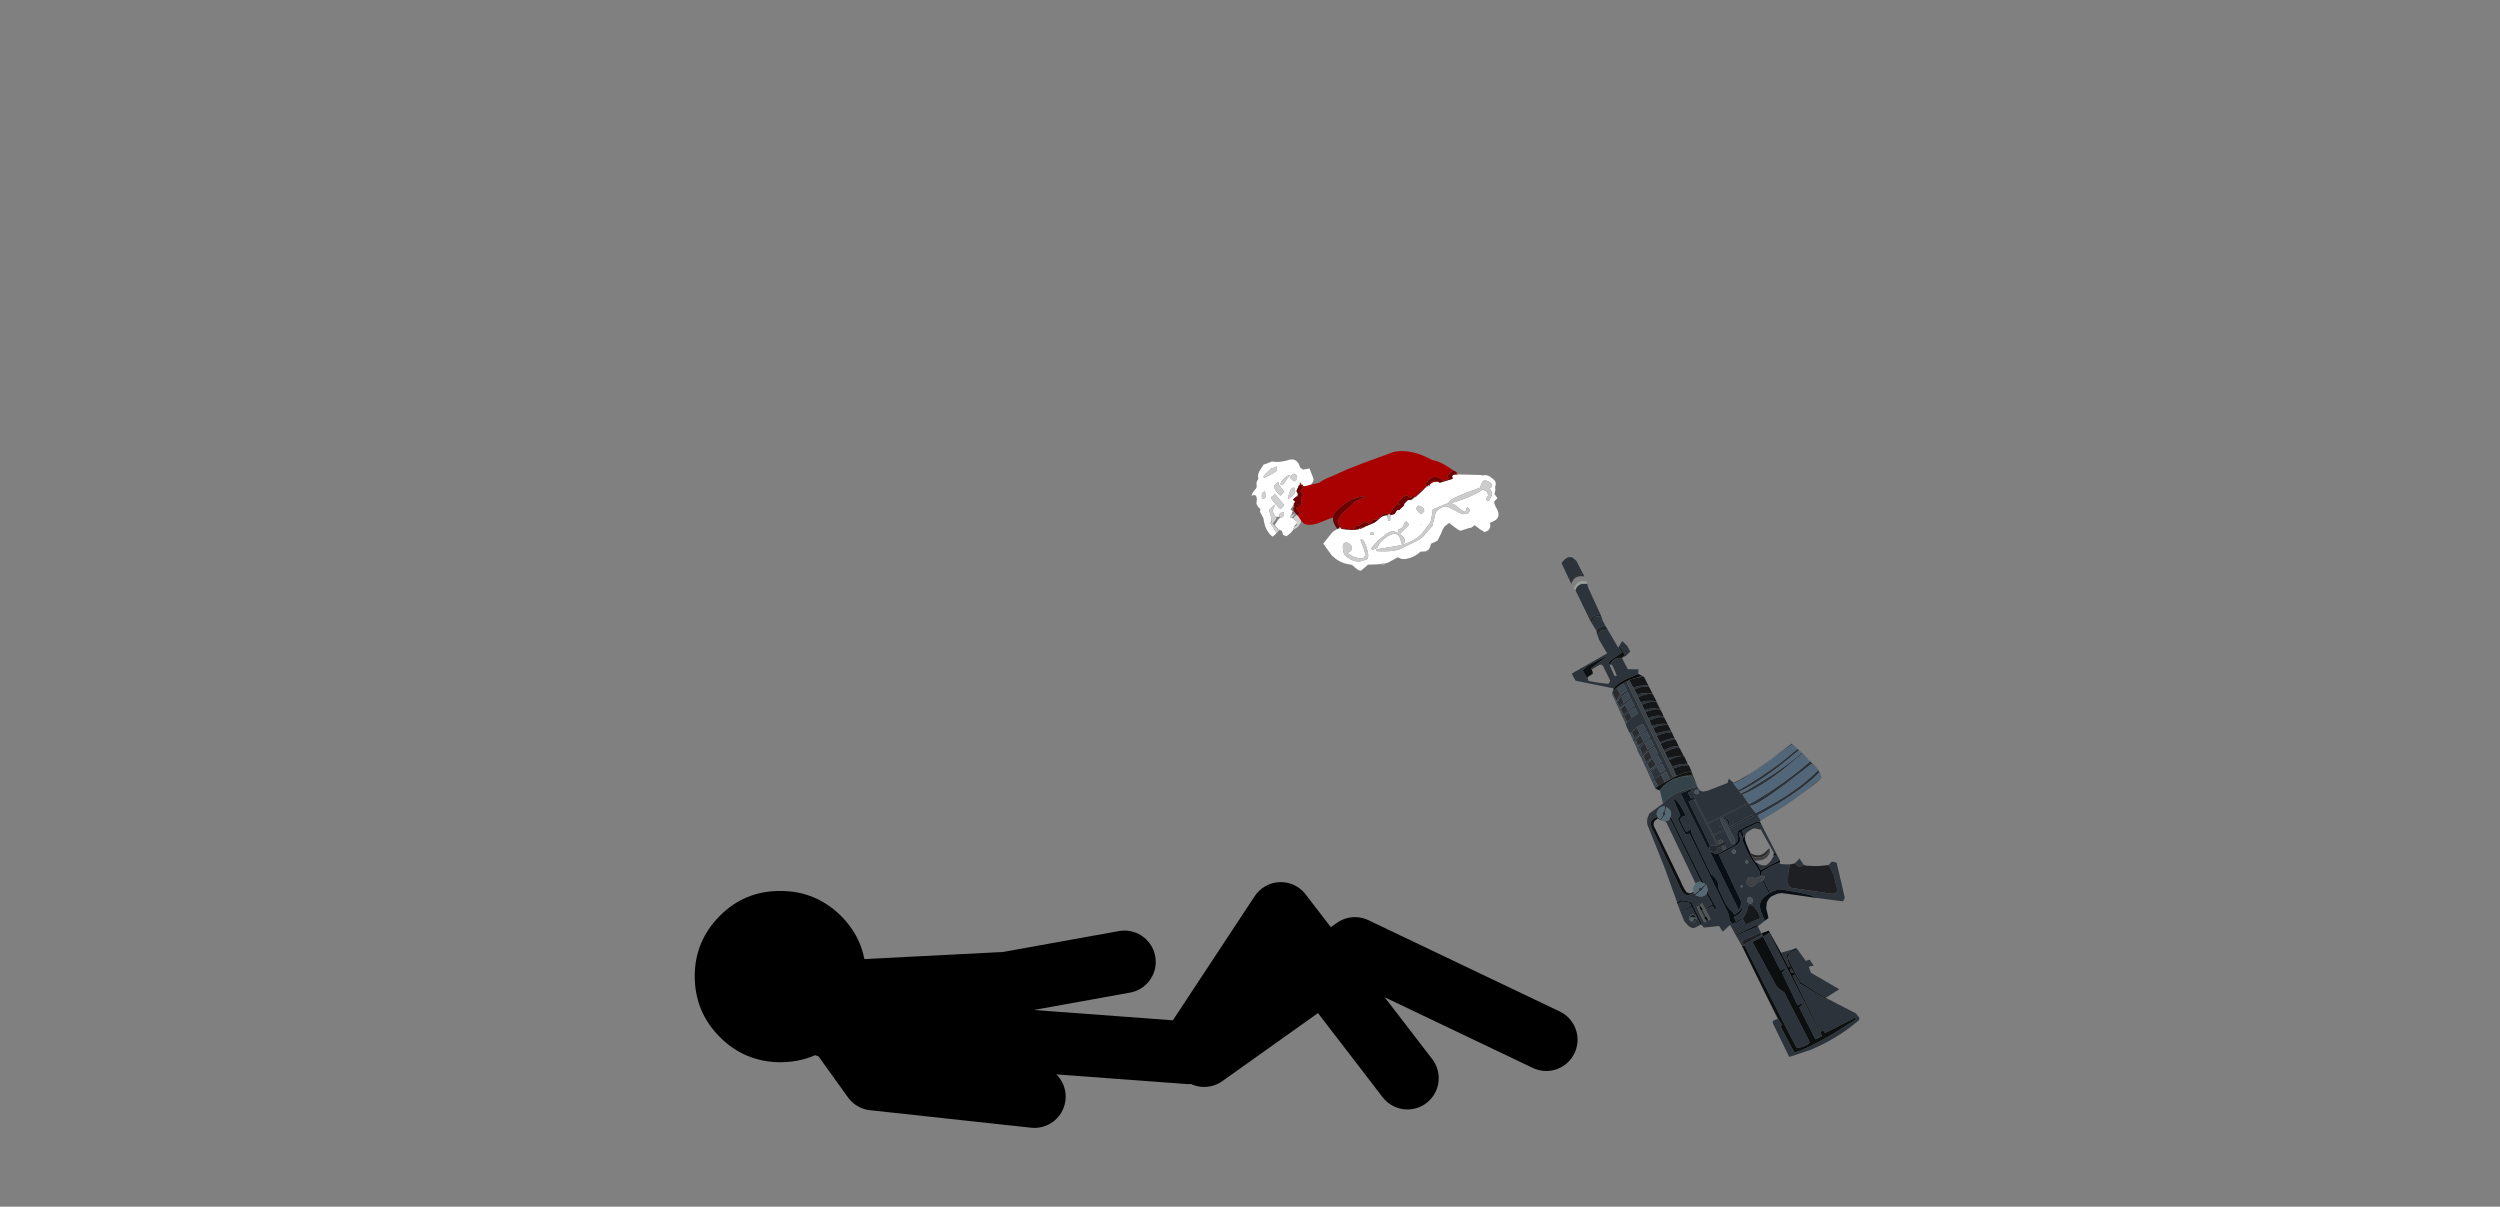 <?xml version="1.0" encoding="UTF-8" standalone="no"?>
<svg xmlns:xlink="http://www.w3.org/1999/xlink" height="192.95px" width="399.75px" xmlns="http://www.w3.org/2000/svg">
  <rect width="100%" height="100%" fill="#808080" stroke="none"/>
  <g transform="matrix(1.0, 0.0, 0.0, 1.0, 237.7, 96.3)">
    <use height="27.15" transform="matrix(1.0, 0.0, 0.0, 1.0, -50.15, 50.35)" width="64.7" xlink:href="#shape0"/>
    <use height="36.35" transform="matrix(1.0, 0.0, 0.0, 1.0, -110.6, 44.75)" width="102.95" xlink:href="#shape1"/>
    <use height="27.55" transform="matrix(0.975, -0.207, 0.207, 0.975, -129.171, 49.252)" width="27.5" xlink:href="#sprite0"/>
    <use height="14.85" transform="matrix(1.0, 0.0, 0.0, 1.0, -110.1, 52.5)" width="57.2" xlink:href="#shape3"/>
    <use height="33.05" transform="matrix(0.427, 0.828, 0.81, -0.418, 4.0, -2.55)" width="94.35" xlink:href="#sprite1"/>
    <use height="20.6" transform="matrix(1.0, 0.0, 0.0, 1.0, -108.65, 63.45)" width="41.35" xlink:href="#shape5"/>
    <use height="119.0" transform="matrix(1.0, 0.0, 0.0, 1.0, -108.45, -39.5)" width="112.0" xlink:href="#sprite2"/>
  </g>
  <defs>
    <g id="shape0" transform="matrix(1.0, 0.0, 0.0, 1.0, 50.15, -50.35)">
      <path d="M-45.15 72.5 L-21.05 55.35 9.55 69.95" fill="none" stroke="#000000" stroke-linecap="round" stroke-linejoin="round" stroke-width="10.0"/>
    </g>
    <g id="shape1" transform="matrix(1.0, 0.0, 0.0, 1.0, 110.6, -44.75)">
      <path d="M-12.65 76.1 L-32.9 49.75 -47.6 72.05 -105.6 67.75" fill="none" stroke="#000000" stroke-linecap="round" stroke-linejoin="round" stroke-width="10.0"/>
    </g>
    <g id="sprite0" transform="matrix(1.0, 0.0, 0.0, 1.0, -2.8, -6.75)">
      <use height="27.55" transform="matrix(1.0, 0.0, 0.0, 1.0, 2.8, 6.75)" width="27.5" xlink:href="#shape2"/>
    </g>
    <g id="shape2" transform="matrix(1.0, 0.0, 0.0, 1.0, -2.8, -6.75)">
      <path d="M28.05 13.0 Q31.15 17.75 30.0 23.3 29.2 26.2 27.95 28.35 26.45 30.5 24.1 32.0 19.35 35.15 13.8 34.0 L13.75 34.0 Q8.15 32.8 5.05 28.05 1.95 23.3 3.1 17.7 4.25 12.15 9.05 9.0 13.8 5.9 19.35 7.1 24.9 8.25 28.05 13.0" fill="#000000" fill-rule="evenodd" stroke="none"/>
    </g>
    <g id="shape3" transform="matrix(1.0, 0.0, 0.0, 1.0, 110.1, -52.5)">
      <path d="M-105.1 62.35 L-76.75 60.9 -57.9 57.5" fill="none" stroke="#000000" stroke-linecap="round" stroke-linejoin="round" stroke-width="10.0"/>
    </g>
    <g id="sprite1" transform="matrix(1.0, 0.0, 0.0, 1.0, 0.0, 0.0)">
      <use height="33.05" transform="matrix(1.0, 0.0, 0.0, 1.0, 0.0, 0.0)" width="94.35" xlink:href="#shape4"/>
    </g>
    <g id="shape4" transform="matrix(1.0, 0.0, 0.0, 1.0, 0.0, 0.0)">
      <path d="M65.5 1.45 L65.3 1.05 65.3 1.6 65.05 1.75 65.2 2.0 Q65.65 1.8 65.5 1.45 M65.0 2.2 L64.9 2.2 64.4 2.0 64.2 1.55 64.4 1.1 64.9 0.9 65.4 1.1 65.65 1.55 65.4 2.0 65.05 2.2 64.85 1.75 64.65 1.6 64.6 1.4 64.6 1.05 Q64.1 1.65 64.5 2.0 L65.0 2.2" fill="#545c5f" fill-rule="evenodd" stroke="none"/>
      <path d="M65.5 1.45 Q65.65 1.8 65.2 2.0 L65.05 1.75 65.3 1.6 65.3 1.05 65.5 1.45 M65.0 2.2 L64.5 2.0 Q64.1 1.65 64.6 1.05 L64.6 1.4 64.65 1.6 64.85 1.75 65.05 2.2 65.0 2.2" fill="#111d1e" fill-rule="evenodd" stroke="none"/>
      <path d="M66.5 2.35 L66.4 2.25 63.1 2.3 63.05 0.45 62.9 0.5 62.9 2.3 62.3 2.3 61.5 1.2 61.5 0.4 61.4 0.35 61.75 0.3 63.0 0.15 64.7 0.0 65.8 0.3 Q66.5 0.7 66.5 1.15 L66.5 2.35 M61.2 0.4 L61.2 1.15 61.7 1.95 62.35 2.65 64.4 2.6 66.25 2.55 66.65 2.45 66.6 2.4 67.2 2.55 68.15 5.05 69.3 5.15 68.85 6.85 70.8 6.9 72.9 7.0 73.2 7.45 Q92.7 7.25 92.9 7.35 L93.15 8.35 93.2 9.4 93.05 9.75 92.85 9.85 83.4 9.85 Q82.1 9.15 81.7 9.15 L73.2 8.95 73.2 11.05 79.75 11.05 79.85 12.25 80.2 11.1 86.35 10.9 86.45 11.5 86.6 12.1 86.9 11.0 93.0 10.95 93.05 12.25 92.3 12.3 92.2 12.85 92.8 12.95 92.85 18.9 93.15 18.9 93.55 14.3 Q93.85 9.2 93.4 6.65 L92.95 6.6 88.05 6.55 88.25 6.7 88.15 6.9 87.5 6.85 87.1 6.8 83.0 6.8 86.95 6.7 86.85 6.15 Q86.8 5.6 87.25 5.6 L93.65 5.45 94.25 9.45 Q94.6 14.35 93.65 18.7 L93.55 19.15 Q93.4 19.6 92.95 19.5 L92.25 19.35 87.5 15.9 87.25 18.7 82.5 15.6 81.4 15.75 81.65 16.6 80.4 16.45 80.3 15.75 77.65 15.35 77.8 15.3 77.8 15.05 77.8 14.2 Q78.0 13.3 78.6 13.2 L81.15 13.15 83.05 13.2 85.35 14.55 87.5 15.9 87.7 15.85 85.55 14.45 83.3 13.05 81.65 12.95 81.6 12.95 81.5 12.5 92.3 12.3 92.45 12.2 73.15 12.3 73.2 11.15 72.6 11.05 71.25 11.05 70.95 12.6 69.4 12.7 Q67.75 12.95 67.45 13.95 67.05 15.1 67.1 16.1 67.1 17.05 67.55 17.8 L69.3 20.15 70.8 21.95 71.5 22.45 74.15 26.35 73.75 26.9 70.9 27.65 67.75 28.45 67.3 28.0 67.2 27.6 67.35 27.4 67.45 26.95 67.55 27.1 68.55 27.05 69.55 27.0 70.3 26.8 71.75 26.45 Q72.35 26.25 72.3 25.7 L72.1 25.2 68.15 19.55 Q67.95 19.25 67.55 19.2 L67.15 19.15 65.55 20.05 64.9 20.55 64.35 21.1 64.0 20.4 63.45 19.5 63.2 19.65 63.1 17.9 63.2 16.05 63.7 15.7 63.7 15.45 63.05 15.75 61.85 15.65 60.75 15.5 58.9 15.45 57.35 15.55 Q56.65 15.65 56.6 15.9 L56.15 15.8 55.55 15.85 55.45 15.7 55.7 15.55 56.25 15.4 Q56.6 15.45 56.85 15.1 57.2 14.7 57.2 13.95 L57.25 11.9 57.25 10.75 66.15 10.45 66.75 10.05 67.3 9.4 56.05 9.6 56.3 9.8 56.5 10.1 55.8 9.55 55.2 10.1 55.6 9.55 44.9 9.7 45.05 11.55 45.35 11.6 45.4 10.9 46.5 10.9 46.55 11.5 46.85 11.5 51.55 11.5 51.6 18.8 51.8 18.9 51.7 11.5 53.75 11.45 53.85 13.65 52.15 13.75 52.25 13.45 Q52.4 13.15 52.65 13.15 52.9 13.1 53.15 13.35 L53.4 13.6 52.9 13.0 52.6 12.95 52.05 13.4 51.95 13.75 Q51.75 14.05 51.9 14.25 L52.05 14.35 52.1 14.65 52.6 15.05 Q53.0 15.1 53.4 14.75 L53.7 14.4 56.2 14.45 Q56.55 14.45 56.75 14.05 56.9 13.7 56.45 13.6 L54.05 13.65 53.9 11.45 55.55 11.45 55.6 11.25 53.85 11.25 53.75 11.1 53.75 11.25 51.6 11.3 51.55 11.15 51.55 11.3 46.85 11.3 46.75 10.3 55.2 10.1 55.65 11.1 55.7 11.7 55.35 11.6 55.2 11.65 Q55.05 11.7 55.05 11.85 L55.1 12.25 55.3 12.45 55.7 12.45 55.7 12.95 Q55.7 13.25 55.8 13.1 L55.9 13.05 56.0 13.05 56.25 12.5 56.15 11.2 56.55 10.55 56.55 10.2 56.5 10.1 56.8 10.15 57.05 10.7 56.95 14.1 56.65 14.7 Q56.35 15.1 56.0 15.1 55.65 15.15 55.35 15.4 55.1 15.65 55.1 16.05 L55.1 17.85 55.2 19.35 55.5 19.8 55.35 19.8 55.35 20.05 54.3 19.95 54.3 21.25 54.1 24.5 Q53.7 29.75 52.65 32.95 L53.55 33.0 51.95 33.05 51.85 33.0 52.2 32.95 Q53.4 29.05 53.7 24.05 L53.8 21.0 53.8 19.85 52.25 19.55 Q52.75 20.5 51.75 26.65 L50.7 32.55 51.7 33.0 49.8 32.35 50.2 32.45 Q51.25 28.1 51.7 23.35 L51.9 20.55 51.9 19.5 49.95 19.25 Q50.25 22.5 49.35 27.55 L48.4 31.9 46.05 31.05 46.85 26.3 Q47.6 21.1 47.45 18.8 L46.45 18.4 47.0 17.85 46.6 14.1 46.4 13.4 Q46.05 12.75 45.2 12.85 L43.55 13.05 42.95 13.1 43.05 12.8 Q42.7 12.55 42.45 11.35 L42.3 10.8 42.35 10.9 43.05 12.8 45.2 12.85 Q44.3 9.8 44.6 7.7 L44.9 6.5 45.05 6.15 45.5 3.2 46.05 2.55 Q46.85 1.9 47.7 1.95 L55.25 1.2 61.2 0.4 M65.05 2.2 L65.4 2.0 65.65 1.55 65.4 1.1 64.9 0.9 64.4 1.1 64.2 1.55 64.4 2.0 64.9 2.2 65.0 2.2 65.05 2.2 M77.55 14.9 L77.1 12.55 79.95 12.55 79.95 12.9 79.9 12.9 79.0 12.95 77.9 13.25 77.65 14.3 77.55 14.9 M68.95 13.95 L68.85 14.0 68.35 14.35 68.95 13.95 M65.5 23.15 L65.4 23.15 64.6 23.05 64.15 23.0 64.35 22.55 64.55 21.8 64.55 21.9 Q65.35 22.0 65.5 22.6 L65.5 23.15 M62.9 19.8 L61.95 19.8 61.75 19.75 61.75 19.2 62.25 18.4 Q62.7 17.5 62.5 17.05 62.3 16.55 61.7 16.15 L61.25 15.85 61.35 15.9 61.8 16.05 61.75 16.0 62.9 16.0 62.9 19.8 M61.85 19.8 L55.9 19.8 55.45 19.2 55.4 17.7 Q55.35 16.3 55.45 16.3 L55.85 16.2 56.25 16.15 56.6 15.9 56.5 16.25 56.65 16.2 Q56.15 16.55 56.05 17.0 L55.95 18.05 56.05 18.45 56.6 19.1 56.65 19.3 61.2 19.45 61.5 19.35 61.5 19.75 61.85 19.8 M54.35 29.45 Q53.95 32.15 53.55 33.0 L54.35 29.45 M41.2 13.15 L40.9 13.15 40.5 12.2 Q40.1 11.1 40.2 10.6 L38.9 10.5 38.95 11.6 Q39.1 12.7 39.45 13.15 L39.4 13.15 39.05 12.5 38.5 10.55 37.4 10.55 37.4 11.6 Q37.5 12.75 37.95 13.2 L38.2 13.2 37.65 13.2 Q37.2 12.8 37.05 11.65 L37.0 10.55 36.5 10.55 41.9 10.35 41.9 10.5 40.5 10.55 40.8 12.2 41.2 13.15 M36.3 13.2 L35.7 13.2 36.05 13.2 Q35.8 13.1 35.6 11.85 L35.45 10.6 35.75 10.55 Q35.75 11.75 36.05 12.6 L36.3 13.2 M34.85 13.25 L33.3 13.25 32.9 12.6 Q32.5 11.75 32.35 10.65 L31.85 10.65 32.75 10.65 32.85 10.65 Q32.7 11.3 33.05 12.3 L33.4 13.25 34.6 13.25 Q34.25 12.8 34.05 11.7 L33.8 10.65 32.95 10.65 34.3 10.6 Q34.2 11.15 34.5 12.25 L34.85 13.25 M32.1 13.25 L31.8 13.25 31.35 12.6 Q30.9 11.75 30.85 10.8 L30.85 10.7 29.7 10.75 29.9 11.85 Q30.15 13.05 30.6 13.25 L31.2 13.3 28.9 13.35 28.4 12.45 Q27.85 11.4 27.9 10.8 L26.85 10.8 27.0 11.95 Q27.25 13.15 27.65 13.35 L26.0 13.35 Q25.6 13.1 25.25 11.9 L25.0 10.8 31.3 10.7 31.45 11.85 Q31.65 13.05 32.1 13.25 M25.95 13.35 L24.45 13.4 24.2 13.35 25.95 13.35 M24.15 13.3 L23.75 13.05 23.35 12.7 22.65 13.1 21.8 11.45 19.6 11.45 19.6 12.3 19.3 13.25 18.2 13.25 17.05 12.85 17.75 11.7 14.15 11.5 13.9 10.6 Q13.8 9.85 14.1 9.5 L15.0 9.35 17.75 9.5 18.05 2.4 18.5 2.35 19.45 2.4 23.6 7.7 24.05 7.25 23.9 7.6 23.95 7.4 23.6 7.75 Q23.15 8.45 23.2 10.65 L23.35 12.7 23.95 13.15 23.55 11.0 23.8 12.1 24.15 13.3 M13.65 11.45 L12.35 11.45 11.75 11.55 Q11.0 10.7 11.35 10.1 L11.9 9.7 11.5 9.5 Q10.8 10.0 11.05 10.85 L11.35 11.6 6.1 11.85 5.55 12.0 5.15 11.15 Q4.95 10.2 5.65 9.65 L11.5 9.5 13.45 9.65 13.8 9.55 13.2 9.8 13.2 10.5 Q13.2 11.25 13.45 11.4 L13.65 11.45 M25.95 6.95 L26.15 6.9 25.75 7.4 25.55 7.95 25.5 8.2 25.5 8.25 25.25 9.6 26.4 9.55 26.55 8.35 26.6 8.1 26.6 8.05 26.7 7.7 26.75 7.6 27.05 7.15 Q27.15 7.0 27.35 6.95 27.1 7.05 26.9 8.3 L26.65 9.55 27.9 9.55 Q27.8 9.3 28.15 8.05 L28.45 7.15 28.4 7.15 28.5 6.8 27.35 6.95 26.2 6.9 29.6 6.75 28.85 6.85 28.5 7.8 28.4 8.15 Q28.15 9.0 28.2 9.5 L29.35 9.5 29.5 8.15 29.55 8.15 29.65 7.65 29.7 7.3 29.75 7.15 29.8 7.1 30.0 6.7 30.3 6.7 30.3 6.65 31.55 6.6 31.45 6.65 33.35 6.55 33.0 7.25 Q32.7 8.2 32.75 9.4 L33.95 9.45 34.1 8.05 34.15 7.95 34.2 7.5 34.6 6.5 34.85 6.5 34.5 7.75 Q34.15 9.1 34.25 9.4 L35.45 9.4 35.6 8.15 35.7 7.55 35.9 6.9 35.85 6.9 36.2 6.45 36.35 6.45 36.05 7.4 Q35.75 8.5 35.75 9.35 L37.0 9.35 37.1 8.1 37.15 8.1 37.25 7.45 37.25 7.4 Q37.45 6.45 37.75 6.4 L36.95 6.4 37.95 6.35 37.7 6.85 37.55 7.25 Q37.15 8.3 37.3 9.2 L38.6 9.3 38.75 7.85 Q38.9 6.4 39.1 6.35 L38.15 6.35 39.4 6.3 39.3 6.3 39.05 7.15 Q38.85 8.2 38.9 9.2 L40.1 9.2 40.2 8.15 40.25 7.75 40.2 8.15 38.95 8.15 39.05 7.5 39.15 6.85 40.4 6.8 40.65 6.25 40.9 6.2 40.75 6.8 40.65 7.1 40.4 9.2 41.9 9.15 41.9 9.5 41.9 9.85 23.55 10.25 23.55 10.45 23.6 9.1 23.7 8.45 23.55 9.65 24.95 9.6 Q25.0 8.45 25.45 7.55 L25.95 6.95 M42.75 6.65 L42.85 6.7 Q41.95 8.45 42.3 10.5 L42.2 10.2 Q42.05 8.95 42.4 7.65 L42.75 6.65 M63.7 3.8 L63.4 3.8 63.35 4.25 66.45 4.25 66.45 3.8 66.4 3.5 66.45 3.05 65.05 3.0 63.35 3.15 63.45 3.45 64.75 3.4 65.65 3.4 65.65 3.8 64.4 3.8 64.4 3.45 63.65 3.5 63.7 3.8 M72.2 7.3 L72.4 10.9 72.55 10.8 72.85 11.05 72.9 9.15 72.95 7.25 72.8 7.3 72.7 7.4 72.5 7.35 72.4 7.45 72.2 7.3 M70.8 6.9 L70.95 10.95 71.25 11.05 70.95 7.0 70.8 6.9 M70.0 9.3 L68.95 9.3 68.7 9.65 68.75 9.55 Q69.1 8.7 69.0 7.6 L68.85 8.05 68.9 7.3 68.15 7.1 67.7 7.3 66.85 7.5 63.0 7.6 61.3 7.6 60.4 7.65 51.7 7.85 51.7 7.55 51.5 7.2 50.0 7.15 48.55 7.25 48.35 7.6 48.2 7.9 45.35 8.1 45.35 8.45 45.7 8.5 46.2 8.6 46.75 8.7 47.4 8.7 48.7 8.75 48.55 8.2 48.65 7.8 48.85 7.5 49.95 7.45 51.05 7.45 51.2 7.6 51.25 7.9 51.05 8.6 Q51.15 8.5 51.3 8.45 L51.65 8.2 55.7 8.05 59.6 7.95 Q60.55 8.5 61.6 8.3 L62.45 7.95 65.35 7.85 65.95 7.95 66.45 8.05 67.65 8.4 67.45 9.45 67.05 10.2 Q67.7 10.0 67.9 9.0 L67.95 8.05 68.85 8.05 68.75 9.05 68.65 9.75 68.35 10.2 67.9 10.75 67.4 11.2 Q67.25 11.4 67.4 11.6 L67.8 12.0 68.85 12.2 69.8 12.2 70.05 12.1 70.2 11.95 70.15 11.5 70.2 11.25 70.05 7.15 69.9 6.95 70.0 9.3 M66.25 12.3 L66.65 12.45 67.1 12.3 67.25 11.9 67.1 11.55 66.65 11.4 Q66.45 11.4 66.25 11.55 66.1 11.7 66.1 11.9 L66.25 12.3 M64.6 15.6 L67.0 15.65 67.1 15.45 64.65 15.45 64.6 14.9 64.45 14.4 64.6 14.25 64.75 13.55 Q64.75 13.15 64.3 12.9 L63.8 12.75 Q62.85 13.25 63.15 13.9 L63.65 14.45 63.75 14.4 63.75 14.75 63.85 15.55 64.15 16.15 Q64.25 16.25 64.35 16.05 L64.6 15.6 M80.3 12.9 L80.35 12.55 81.0 12.5 81.15 12.95 80.3 12.9 M31.7 7.05 L31.5 7.55 31.4 8.15 31.35 8.15 31.3 9.4 32.5 9.45 32.55 8.15 32.6 7.8 32.8 6.95 32.95 6.6 31.8 6.65 31.7 7.0 31.7 7.05 M28.3 10.8 L28.45 11.9 Q28.7 13.05 29.0 13.25 L30.4 13.25 29.95 12.65 Q29.5 11.8 29.35 10.8 L28.3 10.8 M19.7 9.15 L19.95 9.35 21.1 9.3 21.95 9.2 21.9 9.0 21.7 8.85 19.85 8.95 19.7 9.1 19.7 9.15 19.45 8.95 Q19.1 9.1 19.0 10.0 L18.95 10.9 18.75 11.9 17.8 11.8 17.75 12.0 19.45 12.15 19.6 11.45 Q19.05 10.55 19.3 9.75 L19.55 9.3 19.7 9.15 M19.2 5.8 L19.0 5.8 18.95 6.35 18.9 7.3 Q18.9 7.65 19.15 7.8 L19.35 7.85 22.1 7.8 22.35 7.55 22.5 7.25 21.55 5.8 20.5 4.4 20.1 4.45 Q19.85 4.55 19.85 4.65 L19.75 5.7 19.35 5.8 19.2 5.8 19.7 5.65 19.85 4.4 19.15 4.35 18.4 4.35 18.1 5.6 18.1 7.5 18.1 9.1 18.25 9.05 18.75 5.8 19.2 5.8 M23.55 10.8 L23.55 10.9 23.55 10.7 23.55 10.8 M25.55 12.0 Q25.85 13.2 26.25 13.35 L27.4 13.35 26.85 12.3 Q26.35 11.2 26.45 10.9 L25.35 10.85 25.55 12.0 M42.0 11.6 L42.1 12.05 42.3 12.9 42.0 11.8 42.0 11.6 M58.85 2.6 L58.8 2.6 58.2 2.65 58.85 2.6 M46.95 4.1 L47.5 4.5 48.05 5.15 59.85 4.8 Q59.7 5.4 59.95 5.75 L47.9 6.0 Q48.2 5.55 47.9 5.05 L47.65 4.65 47.45 4.5 47.1 5.15 46.85 5.75 46.6 5.75 45.85 6.35 46.0 6.45 46.4 6.65 Q47.1 6.85 47.65 6.3 L60.35 6.1 60.7 6.25 60.9 5.4 Q60.75 5.05 60.9 4.85 L61.1 4.8 61.35 3.8 61.05 3.75 61.1 3.75 61.05 2.85 Q60.8 2.0 59.55 2.05 L48.0 2.45 47.2 2.55 Q46.5 2.9 46.6 4.1 L46.95 4.1 M60.9 3.25 L60.5 2.75 60.45 2.7 Q60.85 2.85 60.9 3.25 M62.25 5.65 L62.3 5.5 Q62.5 4.9 62.05 4.3 L61.6 3.8 61.35 4.8 61.35 5.35 61.2 5.4 60.85 6.35 61.5 6.25 62.0 6.0 65.2 6.1 65.2 5.9 65.55 5.65 64.55 5.65 64.6 4.65 64.4 4.6 64.3 5.75 62.25 5.65 M45.8 4.65 Q45.4 5.1 45.45 5.7 L45.6 6.2 46.4 5.65 Q46.3 5.4 46.55 5.25 L46.85 5.15 47.3 4.45 46.75 4.25 Q46.2 4.1 45.8 4.65 M45.65 12.65 L45.95 12.75 46.25 12.65 46.35 12.35 46.25 12.05 45.95 11.9 45.65 12.05 45.55 12.35 45.65 12.65 M47.6 19.05 L47.6 20.6 46.2 31.1 47.3 31.5 48.05 27.9 Q48.8 23.4 48.95 19.05 L47.55 18.7 47.6 19.05 M52.2 14.35 L53.7 14.4 53.5 14.45 Q52.85 14.9 52.45 14.65 L52.25 14.45 52.2 14.35 M54.1 14.5 L53.85 14.5 53.8 19.05 54.1 19.1 54.1 14.5 M49.65 19.1 L49.25 19.05 Q49.4 22.1 48.55 27.15 L47.65 31.55 48.25 31.8 Q49.1 28.35 49.45 23.4 L49.65 20.3 49.65 19.1 M63.7 11.75 L63.75 11.9 63.85 11.95 64.0 11.9 64.05 11.75 64.0 11.6 63.85 11.55 63.75 11.6 63.7 11.75 M56.7 11.75 L56.45 11.8 56.25 11.85 56.35 12.4 56.55 12.4 56.9 12.25 56.9 11.95 56.7 11.75 M57.6 13.35 L57.7 13.6 57.95 13.7 58.25 13.6 58.35 13.35 58.25 13.05 57.95 12.95 Q57.8 12.95 57.7 13.05 L57.6 13.35 M59.1 15.8 L59.35 15.8 59.55 15.75 59.5 15.8 59.1 15.8 M60.35 14.3 L60.25 14.5 60.35 14.7 60.55 14.8 60.75 14.7 60.85 14.5 60.75 14.3 60.55 14.25 60.35 14.3 M61.1 16.05 L61.15 16.15 61.45 17.05 Q61.65 18.45 60.55 19.1 L60.25 19.1 60.5 18.55 60.6 17.5 60.6 17.25 60.6 17.95 60.25 19.1 Q61.6 18.6 61.45 17.15 L61.15 16.2 61.1 16.05 M60.25 19.1 Q61.35 18.2 60.85 16.85 L60.6 16.3 Q61.25 17.3 60.95 18.2 L60.25 19.1 M3.7 12.15 L1.2 12.15 0.4 11.8 Q-0.35 11.1 0.4 9.65 L4.5 9.5 4.25 9.6 4.1 9.75 3.8 10.3 Q3.5 11.2 4.25 12.15 L4.0 12.15 Q3.3 11.45 3.45 10.5 L3.6 9.9 3.7 9.7 3.4 9.65 Q3.0 10.85 3.3 11.6 L3.7 12.15" fill="#2c333a" fill-rule="evenodd" stroke="none"/>
      <path d="M61.4 0.35 L61.5 0.4 61.5 1.2 62.3 2.3 62.9 2.3 62.9 0.5 63.05 0.45 63.1 2.3 66.4 2.25 66.5 2.35 66.6 2.4 66.65 2.45 66.25 2.55 64.4 2.6 62.35 2.65 61.7 1.95 61.2 1.15 61.2 0.4 61.2 0.35 61.4 0.35 M62.25 5.65 L64.3 5.75 64.4 4.6 64.6 4.65 64.55 5.65 65.55 5.65 65.2 5.9 65.2 6.1 62.0 6.0 61.9 6.0 62.25 5.65 M60.35 6.1 L47.65 6.3 47.85 6.0 47.9 6.0 59.95 5.75 60.0 5.75 60.5 6.1 60.35 6.1" fill="#0d1418" fill-rule="evenodd" stroke="none"/>
      <path d="M66.45 3.8 L66.45 4.25 63.35 4.25 63.4 3.8 63.7 3.8 64.4 3.8 65.65 3.8 66.45 3.8 M65.65 3.4 L64.75 3.4 63.45 3.45 63.35 3.15 65.05 3.0 66.45 3.05 66.4 3.5 65.75 3.4 65.65 3.35 65.65 3.4" fill="#505655" fill-rule="evenodd" stroke="none"/>
      <path d="M63.7 3.8 L63.65 3.5 64.4 3.45 64.4 3.8 63.7 3.8 M65.65 3.8 L65.65 3.4 65.65 3.35 65.75 3.4 66.4 3.5 66.45 3.8 65.65 3.8 M58.85 2.6 L58.2 2.65 48.3 2.9 Q47.35 2.8 47.05 3.45 L46.95 3.9 46.95 4.1 46.6 4.1 Q46.5 2.9 47.2 2.55 L48.0 2.45 59.55 2.05 Q60.8 2.0 61.05 2.85 L61.1 3.75 61.05 3.75 60.95 3.8 60.9 3.25 Q60.85 2.85 60.45 2.7 L59.8 2.6 58.85 2.6" fill="#0b0d0e" fill-rule="evenodd" stroke="none"/>
      <path d="M72.9 7.0 L83.0 6.8 87.1 6.8 87.5 6.85 88.15 6.9 88.25 6.7 88.05 6.55 92.95 6.6 93.4 6.65 Q93.85 9.2 93.55 14.3 L93.15 18.9 92.85 18.9 92.8 12.95 92.2 12.85 92.3 12.3 93.05 12.25 93.0 10.95 86.9 11.0 86.6 12.1 86.45 11.5 86.35 10.9 80.2 11.1 79.85 12.25 79.75 11.05 73.2 11.05 73.2 8.95 81.7 9.15 Q82.1 9.15 83.4 9.85 L92.85 9.85 93.05 9.75 93.2 9.4 93.15 8.35 92.9 7.35 Q92.7 7.25 73.2 7.45 L72.9 7.0 M77.65 15.35 L77.55 15.05 77.55 14.9 77.65 14.3 77.9 13.25 79.0 12.95 79.9 12.9 79.95 12.9 80.3 12.9 81.15 12.95 81.6 12.95 81.65 12.95 83.3 13.05 85.55 14.45 87.7 15.85 87.5 15.9 85.35 14.55 83.05 13.2 81.15 13.15 78.6 13.2 Q78.0 13.3 77.8 14.2 L77.8 15.05 77.8 15.3 77.65 15.35" fill="#0c0f10" fill-rule="evenodd" stroke="none"/>
      <path d="M72.2 7.3 L72.4 7.45 72.5 7.35 72.7 7.4 72.8 7.3 72.95 7.25 72.9 9.15 72.85 11.05 72.55 10.8 72.4 10.9 72.2 7.3" fill="#1f2124" fill-rule="evenodd" stroke="none"/>
      <path d="M70.95 12.6 L70.8 13.4 69.2 13.8 69.0 13.9 69.0 13.95 68.95 13.95 68.35 14.35 Q67.9 14.85 67.75 15.55 L67.8 16.7 68.05 17.45 69.8 20.0 69.85 20.05 70.25 20.65 71.6 22.55 71.5 22.45 70.8 21.95 69.3 20.15 67.55 17.8 Q67.1 17.05 67.1 16.1 67.05 15.1 67.45 13.95 67.75 12.95 69.4 12.7 L70.95 12.6 M55.9 19.8 L55.5 19.8 55.2 19.35 55.1 17.85 55.1 16.05 Q55.1 15.65 55.35 15.4 55.65 15.15 56.0 15.1 56.35 15.1 56.65 14.7 L56.95 14.1 57.05 10.7 56.8 10.15 56.5 10.1 56.3 9.8 56.05 9.6 67.3 9.4 66.75 10.05 66.15 10.45 57.25 10.75 57.25 11.9 57.2 13.95 Q57.2 14.7 56.85 15.1 56.6 15.45 56.25 15.4 L55.7 15.55 55.45 15.7 55.55 15.85 56.15 15.8 56.6 15.9 56.25 16.15 55.85 16.2 55.45 16.3 Q55.35 16.3 55.4 17.7 L55.45 19.2 55.9 19.8 M70.8 6.9 L70.95 7.0 71.25 11.05 70.95 10.95 70.8 6.9 M70.0 9.3 L69.9 6.95 70.05 7.15 70.2 11.25 70.15 11.5 70.0 9.3" fill="#090f14" fill-rule="evenodd" stroke="none"/>
      <path d="M77.1 12.55 L72.75 12.4 72.6 11.05 73.2 11.15 73.15 12.3 92.45 12.2 92.3 12.3 81.5 12.5 81.6 12.95 81.15 12.95 81.0 12.5 80.35 12.55 80.3 12.9 79.95 12.9 79.95 12.55 77.1 12.55" fill="#08090a" fill-rule="evenodd" stroke="none"/>
      <path d="M68.65 9.75 L68.75 9.05 68.85 8.05 67.95 8.05 67.9 9.0 Q67.7 10.0 67.05 10.2 L67.45 9.45 67.65 8.4 66.45 8.05 65.95 7.95 65.35 7.85 62.45 7.95 61.6 8.3 Q60.55 8.5 59.6 7.95 L55.7 8.05 51.65 8.2 51.3 8.45 Q51.15 8.5 51.05 8.6 L51.25 7.9 51.2 7.6 51.05 7.45 49.95 7.45 48.85 7.5 48.65 7.8 48.55 8.2 48.7 8.75 47.4 8.7 46.75 8.7 46.2 8.6 45.7 8.5 45.35 8.45 45.35 8.1 48.2 7.9 48.35 7.6 48.55 7.25 50.0 7.15 51.5 7.2 51.7 7.55 51.7 7.85 60.4 7.65 61.3 7.6 63.0 7.6 66.85 7.5 67.7 7.3 68.15 7.1 68.9 7.3 68.85 8.05 69.0 7.6 Q69.1 8.7 68.75 9.55 L68.7 9.65 68.65 9.75" fill="#081014" fill-rule="evenodd" stroke="none"/>
      <path d="M68.7 9.65 L68.95 9.3 70.0 9.3 70.15 11.5 70.2 11.95 70.05 12.1 69.8 12.2 68.85 12.2 67.8 12.0 67.4 11.6 Q67.25 11.4 67.4 11.2 L67.9 10.75 68.35 10.2 68.65 9.75 68.7 9.65" fill="#15191c" fill-rule="evenodd" stroke="none"/>
      <path d="M66.25 12.3 L66.1 11.9 Q66.1 11.7 66.25 11.55 66.45 11.4 66.65 11.4 L67.1 11.55 67.25 11.9 67.1 12.3 66.65 12.45 66.25 12.3 M45.65 12.65 L45.55 12.35 45.65 12.05 45.95 11.9 46.25 12.05 46.35 12.35 46.25 12.65 45.95 12.75 45.65 12.65 M63.7 11.75 L63.75 11.6 63.85 11.55 64.0 11.6 64.05 11.75 64.0 11.9 63.85 11.95 63.75 11.9 63.7 11.75 M57.6 13.35 L57.7 13.05 Q57.8 12.95 57.95 12.95 L58.25 13.05 58.35 13.35 58.25 13.6 57.95 13.7 57.7 13.6 57.6 13.35 M60.35 14.3 L60.55 14.25 60.75 14.3 60.85 14.5 60.75 14.7 60.55 14.8 60.35 14.7 60.25 14.5 60.35 14.3" fill="#4c555c" fill-rule="evenodd" stroke="none"/>
      <path d="M63.2 19.65 L63.2 19.7 62.8 19.85 62.9 19.8 62.9 16.0 61.75 16.0 61.8 16.05 61.35 15.9 61.25 15.85 61.0 15.8 60.15 15.75 59.55 15.75 59.35 15.8 59.1 15.8 57.65 15.9 56.95 16.05 56.65 16.2 56.5 16.25 56.6 15.9 Q56.65 15.65 57.35 15.55 L58.9 15.45 60.75 15.5 61.85 15.65 63.05 15.75 63.7 15.45 63.7 15.7 63.2 16.05 63.1 17.9 63.2 19.65 M61.95 19.8 L62.15 19.8 61.85 19.8 61.5 19.75 61.5 19.35 61.5 19.3 61.6 19.2 61.75 19.2 61.75 19.75 61.95 19.8 M64.65 15.45 L67.1 15.45 67.0 15.65 64.6 15.6 64.65 15.45" fill="#02070c" fill-rule="evenodd" stroke="none"/>
      <path d="M67.45 26.95 L66.8 25.3 66.5 24.7 65.75 23.4 65.5 23.2 65.5 23.15 65.5 22.6 Q65.35 22.0 64.55 21.9 L64.55 21.8 64.45 21.5 64.35 21.1 64.9 20.55 65.55 20.05 67.15 19.15 67.55 19.2 Q67.95 19.25 68.15 19.55 L72.1 25.2 72.3 25.7 Q72.35 26.25 71.75 26.45 L70.3 26.8 69.55 27.0 68.55 27.05 67.55 27.1 67.45 26.95" fill="#1e1f22" fill-rule="evenodd" stroke="none"/>
      <path d="M24.1 7.2 L24.15 7.15 24.2 7.15 25.7 7.15 25.35 7.7 25.1 8.25 23.75 8.2 23.9 7.65 24.1 7.2 M31.4 8.15 L31.7 7.05 31.7 7.0 32.8 6.95 32.6 7.8 32.55 8.15 31.35 8.15 31.4 8.15 M29.8 7.1 L29.75 7.15 29.7 7.3 29.65 7.65 29.55 8.15 29.5 8.15 28.4 8.15 28.75 7.1 29.8 7.1 M28.4 7.15 L28.45 7.15 28.15 8.05 28.1 8.15 27.0 8.15 27.15 7.6 27.3 7.15 28.4 7.15 M27.05 7.15 L26.75 7.6 26.7 7.7 26.6 8.05 26.6 8.1 26.55 8.15 25.5 8.25 25.5 8.2 25.55 7.95 25.75 7.55 26.0 7.1 27.05 7.15 M40.65 7.1 L40.75 6.8 40.75 6.75 42.0 6.75 41.95 7.85 41.95 8.15 40.5 8.15 40.6 7.45 40.65 7.1 M40.2 8.15 L40.25 7.75 40.2 8.15 M38.8 6.9 L38.7 7.55 38.65 8.15 37.35 8.1 37.55 7.45 37.7 6.85 38.8 6.9 M37.1 8.1 L35.9 8.15 36.25 6.9 37.4 6.8 37.25 7.4 37.25 7.45 37.15 8.1 37.1 8.1 M35.85 6.9 L35.9 6.9 35.7 7.55 35.6 8.15 34.4 8.1 34.75 7.0 35.85 6.9 M34.2 7.5 L34.15 7.95 34.1 8.05 34.1 8.1 32.85 8.1 33.15 7.0 34.3 6.9 34.2 7.5" fill="#292b2f" fill-rule="evenodd" stroke="none"/>
      <path d="M24.05 7.25 L24.1 7.2 23.9 7.65 23.75 8.2 25.1 8.25 25.35 7.7 25.7 7.15 24.2 7.15 24.3 7.0 25.8 6.95 25.95 6.9 25.95 6.95 25.45 7.55 Q25.0 8.45 24.95 9.6 L23.55 9.65 23.7 8.45 23.7 8.4 23.9 7.6 24.05 7.25 M26.15 6.9 L26.2 6.9 27.35 6.95 28.5 6.8 28.4 7.15 27.3 7.15 27.15 7.6 27.0 8.15 28.1 8.15 28.15 8.05 Q27.8 9.3 27.9 9.55 L26.65 9.55 26.9 8.3 Q27.1 7.05 27.35 6.95 27.15 7.0 27.05 7.15 L26.0 7.1 25.75 7.55 25.55 7.95 25.75 7.4 26.15 6.9 M29.6 6.75 L30.05 6.7 30.0 6.7 29.8 7.1 28.75 7.1 28.4 8.15 29.5 8.15 29.35 9.5 28.2 9.5 Q28.15 9.0 28.4 8.15 L28.5 7.8 28.85 6.85 29.6 6.75 M33.35 6.55 L34.6 6.5 34.2 7.5 34.3 6.9 33.15 7.0 32.85 8.1 34.1 8.1 34.1 8.05 33.95 9.45 32.75 9.4 Q32.7 8.2 33.0 7.25 L33.35 6.55 M34.85 6.5 L34.85 6.4 36.2 6.4 36.2 6.45 35.85 6.9 34.75 7.0 34.4 8.1 35.6 8.15 35.45 9.4 34.25 9.4 Q34.15 9.1 34.5 7.75 L34.85 6.5 M36.35 6.45 L36.35 6.4 36.95 6.4 37.75 6.4 Q37.45 6.45 37.25 7.4 L37.4 6.8 36.25 6.9 35.9 8.15 37.1 8.1 37.0 9.35 35.75 9.35 Q35.75 8.5 36.05 7.4 L36.35 6.45 M37.95 6.35 L38.15 6.35 39.1 6.35 Q38.9 6.4 38.75 7.85 L38.6 9.3 37.3 9.2 Q37.15 8.3 37.55 7.25 L37.7 6.85 37.95 6.35 M39.4 6.3 L40.65 6.2 40.65 6.25 40.4 6.8 39.15 6.85 39.05 7.5 38.95 8.15 40.2 8.15 40.1 9.2 38.9 9.2 Q38.85 8.2 39.05 7.15 L39.3 6.3 39.4 6.3 M40.9 6.2 L42.15 6.15 42.0 6.75 40.75 6.75 40.75 6.8 40.9 6.2 M31.4 8.15 L31.5 7.55 31.7 7.05 31.4 8.15 M31.7 7.0 L31.8 6.65 32.95 6.6 32.8 6.95 31.7 7.0 M32.6 7.8 L32.55 8.15 32.5 9.45 31.3 9.4 31.35 8.15 32.55 8.15 32.6 7.8 M26.6 8.1 L26.55 8.35 26.4 9.55 25.25 9.6 25.5 8.25 26.55 8.15 26.6 8.1 M41.9 9.15 L40.4 9.2 40.65 7.1 40.6 7.45 40.5 8.15 41.95 8.15 41.9 9.15 M38.8 6.9 L37.7 6.85 37.55 7.45 37.35 8.1 38.65 8.15 38.7 7.55 38.8 6.9" fill="#3b464f" fill-rule="evenodd" stroke="none"/>
      <path d="M42.95 13.1 L42.15 13.2 41.2 13.25 41.2 13.15 40.8 12.2 40.5 10.55 41.9 10.5 42.0 11.6 42.0 11.8 42.3 12.9 42.35 13.05 42.5 13.1 42.7 13.1 43.05 12.8 42.95 13.1 M40.9 13.15 L40.9 13.2 39.5 13.25 39.45 13.15 Q39.1 12.7 38.95 11.6 L38.9 10.5 40.2 10.6 Q40.1 11.1 40.5 12.2 L40.9 13.15 M39.4 13.15 L39.4 13.2 38.2 13.2 37.95 13.2 Q37.5 12.75 37.4 11.6 L37.4 10.55 38.5 10.55 39.05 12.5 39.4 13.15 M37.65 13.2 L36.3 13.25 36.3 13.2 36.05 12.6 Q35.75 11.75 35.75 10.55 L36.0 10.55 36.5 10.55 37.0 10.55 37.05 11.65 Q37.2 12.8 37.65 13.2 M35.7 13.2 L34.85 13.25 34.5 12.25 Q34.2 11.15 34.3 10.6 L35.45 10.6 35.6 11.85 Q35.8 13.1 36.05 13.2 L35.7 13.2 M33.3 13.25 L32.1 13.25 Q31.65 13.05 31.45 11.85 L31.3 10.7 31.85 10.65 32.35 10.65 Q32.5 11.75 32.9 12.6 L33.3 13.25 M31.8 13.25 L31.2 13.3 30.6 13.25 Q30.15 13.05 29.9 11.85 L29.7 10.75 30.85 10.7 30.85 10.8 Q30.9 11.75 31.35 12.6 L31.8 13.25 M28.9 13.35 L28.95 13.35 27.65 13.35 Q27.25 13.15 27.0 11.95 L26.85 10.8 27.9 10.8 Q27.85 11.4 28.4 12.45 L28.9 13.35 M26.0 13.35 L25.95 13.35 24.2 13.35 24.15 13.35 24.15 13.3 23.8 12.1 23.55 11.0 23.55 10.9 23.55 10.8 25.0 10.8 25.25 11.9 Q25.6 13.1 26.0 13.35 M28.3 10.8 L29.35 10.8 Q29.5 11.8 29.95 12.65 L30.4 13.25 29.0 13.25 Q28.7 13.05 28.45 11.9 L28.3 10.8 M25.55 12.0 L25.35 10.85 26.45 10.9 Q26.35 11.2 26.85 12.3 L27.4 13.35 26.25 13.35 Q25.85 13.2 25.55 12.0 M32.85 10.65 L32.95 10.65 33.8 10.65 34.05 11.7 Q34.25 12.8 34.6 13.25 L33.4 13.25 33.05 12.3 Q32.7 11.3 32.85 10.65" fill="#151618" fill-rule="evenodd" stroke="none"/>
      <path d="M31.85 10.65 L31.3 10.7 25.0 10.8 23.55 10.8 23.55 10.7 23.55 10.5 23.55 10.45 23.55 10.25 41.9 9.85 41.9 10.35 36.5 10.55 36.0 10.55 35.75 10.55 35.45 10.6 34.3 10.6 32.95 10.65 32.85 10.65 32.75 10.65 31.85 10.65" fill="#3b4348" fill-rule="evenodd" stroke="none"/>
      <path d="M23.7 8.45 L23.6 9.1 23.55 10.45 23.55 10.5 23.55 10.7 23.55 10.9 23.55 11.0 23.95 13.15 23.35 12.7 23.2 10.65 Q23.15 8.45 23.6 7.75 L23.95 7.4 23.9 7.6 23.7 8.4 23.7 8.45" fill="#090a0b" fill-rule="evenodd" stroke="none"/>
      <path d="M42.15 6.15 L42.75 6.6 42.75 6.65 42.4 7.65 Q42.05 8.95 42.2 10.2 L42.3 10.5 42.3 10.55 42.3 10.8 42.45 11.35 Q42.7 12.55 43.05 12.8 L42.7 13.1 42.5 13.1 42.35 13.05 42.3 12.9 42.1 12.05 42.0 11.6 41.9 10.5 41.9 10.35 41.9 9.85 41.9 9.5 41.9 9.15 41.95 8.15 41.95 7.85 42.0 6.75 42.15 6.15" fill="#121411" fill-rule="evenodd" stroke="none"/>
      <path d="M42.85 6.7 L45.05 6.15 44.9 6.5 44.6 7.7 Q44.3 9.8 45.2 12.85 L43.05 12.8 42.35 10.9 42.3 10.8 42.3 10.55 42.3 10.5 Q41.95 8.45 42.85 6.7" fill="#344249" fill-rule="evenodd" stroke="none"/>
      <path d="M59.85 4.8 Q60.05 4.05 60.7 3.85 L60.95 3.8 61.05 3.75 61.35 3.8 61.1 4.8 60.9 4.85 Q60.75 5.05 60.9 5.4 L60.7 6.25 60.35 6.1 60.5 6.1 60.0 5.75 59.95 5.75 Q59.7 5.4 59.85 4.8 M62.0 6.0 L61.5 6.25 60.85 6.35 61.2 5.4 61.35 5.35 61.35 4.8 61.6 3.8 62.05 4.3 Q62.5 4.9 62.3 5.5 L62.25 5.65 61.9 6.0 62.0 6.0 M47.65 6.3 Q47.1 6.85 46.4 6.65 L46.0 6.45 45.85 6.35 46.6 5.75 46.85 5.75 47.1 5.15 47.45 4.5 47.65 4.65 47.9 5.05 Q48.2 5.55 47.9 6.0 L47.85 6.0 47.65 6.3 M45.8 4.65 Q46.2 4.1 46.75 4.25 L47.3 4.45 46.85 5.15 46.55 5.25 Q46.3 5.4 46.4 5.65 L45.6 6.2 45.45 5.7 Q45.4 5.1 45.8 4.65" fill="#546973" fill-rule="evenodd" stroke="none"/>
      <path d="M51.55 11.3 L51.6 11.3 53.75 11.25 53.85 11.25 55.6 11.25 55.55 11.45 53.9 11.45 53.75 11.45 51.7 11.5 51.55 11.5 46.85 11.5 46.8 11.3 46.85 11.3 51.55 11.3" fill="#2e353a" fill-rule="evenodd" stroke="none"/>
      <path d="M51.6 11.3 L51.55 11.3 51.55 11.15 51.6 11.3 M51.55 11.5 L51.7 11.5 51.8 18.9 51.6 18.8 51.55 11.5 M53.75 11.45 L53.9 11.45 54.05 13.65 53.85 13.65 53.75 11.45 M53.85 11.25 L53.75 11.25 53.75 11.1 53.85 11.25 M54.1 14.5 L54.1 19.1 53.8 19.05 53.85 14.5 54.1 14.5" fill="#242a2e" fill-rule="evenodd" stroke="none"/>
      <path d="M46.85 11.3 L46.8 11.3 46.85 11.5 46.55 11.5 46.5 10.9 45.4 10.9 45.35 11.6 45.05 11.55 44.9 9.7 55.6 9.55 55.2 10.1 46.75 10.3 46.85 11.3" fill="#0f151a" fill-rule="evenodd" stroke="none"/>
      <path d="M55.35 20.05 Q55.15 24.9 54.35 29.45 L53.55 33.0 52.65 32.95 Q53.7 29.75 54.1 24.5 L54.3 21.25 54.3 19.95 55.35 20.05 M51.85 33.0 L51.8 33.0 51.7 33.0 50.7 32.55 51.75 26.65 Q52.75 20.5 52.25 19.55 L53.8 19.85 53.8 21.0 53.7 24.05 Q53.4 29.05 52.2 32.95 L51.85 33.0 M49.8 32.35 L48.35 31.95 48.4 31.9 49.35 27.55 Q50.25 22.5 49.95 19.25 L51.9 19.5 51.9 20.55 51.7 23.35 Q51.25 28.1 50.2 32.45 L49.8 32.35 M47.6 19.05 L47.55 18.7 48.95 19.05 Q48.8 23.4 48.05 27.9 L47.3 31.5 46.2 31.1 47.6 20.6 47.6 19.05 M49.65 19.1 L49.65 20.3 49.45 23.4 Q49.1 28.35 48.25 31.8 L47.65 31.55 48.55 27.15 Q49.4 22.1 49.25 19.05 L49.65 19.1" fill="#516678" fill-rule="evenodd" stroke="none"/>
      <path d="M54.05 13.65 L56.45 13.6 Q56.9 13.7 56.75 14.05 56.55 14.45 56.2 14.45 L53.7 14.4 52.2 14.35 52.0 14.3 52.05 14.35 51.9 14.25 Q51.75 14.05 51.95 13.75 L52.15 13.75 53.85 13.65 54.05 13.65" fill="#3c444c" fill-rule="evenodd" stroke="none"/>
      <path d="M52.15 13.75 L51.95 13.75 52.05 13.4 52.6 12.95 52.9 13.0 53.4 13.6 53.15 13.35 Q52.9 13.1 52.65 13.15 52.4 13.15 52.25 13.45 L52.15 13.75 M52.05 14.35 L52.0 14.3 52.2 14.35 52.25 14.45 52.45 14.65 Q52.85 14.9 53.5 14.45 L53.7 14.4 53.4 14.75 Q53.0 15.1 52.6 15.05 L52.1 14.65 52.05 14.35" fill="#161d21" fill-rule="evenodd" stroke="none"/>
      <path d="M55.2 10.1 L55.8 9.55 56.5 10.1 56.55 10.2 56.55 10.55 56.15 11.2 56.25 12.5 56.0 13.05 55.9 13.05 55.8 13.1 Q55.7 13.25 55.7 12.95 L55.7 12.45 55.7 11.7 55.65 11.1 55.2 10.1" fill="#242a2d" fill-rule="evenodd" stroke="none"/>
      <path d="M55.7 12.45 L55.3 12.45 55.1 12.25 55.05 11.85 Q55.05 11.7 55.2 11.65 L55.35 11.6 55.7 11.7 55.7 12.45 M56.7 11.75 L56.9 11.95 56.9 12.25 56.55 12.4 56.35 12.4 56.25 11.85 56.45 11.8 56.7 11.75" fill="#3c4346" fill-rule="evenodd" stroke="none"/>
      <path d="M59.5 15.8 L59.55 15.75 60.15 15.75 60.6 16.3 60.85 16.85 Q61.35 18.2 60.25 19.1 L60.6 17.95 60.6 17.25 60.55 17.15 60.55 17.1 Q60.3 16.3 59.5 15.8" fill="#2c2a27" fill-rule="evenodd" stroke="none"/>
      <path d="M64.6 15.6 L64.35 16.05 Q64.25 16.25 64.15 16.15 L63.85 15.55 63.75 14.75 63.75 14.4 63.65 14.45 63.15 13.9 Q62.85 13.25 63.8 12.75 L64.3 12.9 Q64.75 13.15 64.75 13.55 L64.6 14.25 64.45 14.4 64.6 14.9 64.65 15.45 64.6 15.6" fill="#3e4145" fill-rule="evenodd" stroke="none"/>
      <path d="M60.15 15.75 L61.0 15.8 61.1 16.05 61.15 16.2 61.45 17.15 Q61.6 18.6 60.25 19.1 L60.95 18.2 Q61.25 17.3 60.6 16.3 L60.15 15.75" fill="#3d3f40" fill-rule="evenodd" stroke="none"/>
      <path d="M19.7 9.15 L19.55 9.3 19.3 9.75 Q19.05 10.55 19.6 11.45 L19.45 12.15 17.75 12.0 17.8 11.8 18.75 11.9 18.95 10.9 19.0 10.0 Q19.1 9.1 19.45 8.95 L19.7 9.15 M19.2 5.8 L18.75 5.8 18.25 9.05 18.1 9.1 18.1 7.5 18.1 5.6 18.4 4.35 19.15 4.35 19.85 4.4 19.7 5.65 19.2 5.8" fill="#0d1012" fill-rule="evenodd" stroke="none"/>
      <path d="M5.55 12.0 L5.2 12.1 Q4.4 11.25 4.75 10.3 L5.05 9.75 5.25 9.55 5.65 9.65 Q4.95 10.2 5.15 11.15 L5.55 12.0" fill="#97a19b" fill-rule="evenodd" stroke="none"/>
      <path d="M11.75 11.55 L11.35 11.6 11.05 10.85 Q10.8 10.0 11.5 9.5 L11.9 9.7 11.35 10.1 Q11.0 10.7 11.75 11.55 M4.0 12.15 L3.7 12.15 3.3 11.6 Q3.0 10.85 3.4 9.65 L3.7 9.7 3.6 9.9 3.45 10.5 Q3.3 11.45 4.0 12.15" fill="#212426" fill-rule="evenodd" stroke="none"/>
      <path d="M14.15 11.5 L14.15 11.55 13.65 11.45 13.45 11.4 Q13.2 11.25 13.2 10.5 L13.2 9.8 13.8 9.55 14.35 9.35 14.1 9.5 Q13.8 9.85 13.9 10.6 L14.15 11.5" fill="#222628" fill-rule="evenodd" stroke="none"/>
    </g>
    <g id="shape5" transform="matrix(1.0, 0.0, 0.0, 1.0, 108.65, -63.45)">
      <path d="M-103.65 68.45 L-98.05 76.25 -72.3 79.05" fill="none" stroke="#000000" stroke-linecap="round" stroke-linejoin="round" stroke-width="10.0"/>
    </g>
    <g id="sprite2" transform="matrix(1.0, 0.0, 0.0, 1.0, 69.7, 8.15)">
      <use height="29.05" transform="matrix(0.689, -0.185, 0.185, 0.689, -0.009, 9.928)" width="53.6" xlink:href="#sprite3"/>
    </g>
    <g id="sprite3" transform="matrix(1.0, 0.0, 0.0, 1.0, 3.35, -7.85)">
      <use height="29.05" transform="matrix(1.0, 0.0, 0.0, 1.0, -3.35, 7.85)" width="53.6" xlink:href="#shape6"/>
    </g>
    <g id="shape6" transform="matrix(1.0, 0.0, 0.0, 1.0, 3.35, -7.85)">
      <path d="M47.35 28.9 L47.7 29.15 48.6 28.2 Q49.1 27.45 48.6 26.5 49.85 26.2 49.0 25.15 48.15 24.2 47.5 24.55 L46.9 25.25 46.6 25.75 43.35 26.05 Q40.05 26.45 39.4 26.8 L38.9 27.1 38.95 27.35 Q38.4 27.2 37.8 27.35 L36.05 27.6 35.1 27.7 34.55 28.95 Q34.0 30.3 33.45 30.7 L31.2 32.4 Q28.7 33.85 24.7 33.5 L20.7 33.1 20.45 33.25 20.55 33.5 Q24.65 34.85 26.5 34.25 L29.35 33.7 Q30.6 33.5 31.55 32.95 L34.0 31.3 34.95 29.65 35.55 28.5 Q37.65 27.3 38.5 28.05 L41.25 30.5 42.45 30.6 43.0 30.2 Q43.25 29.9 42.75 29.35 L42.7 29.3 42.5 29.4 42.3 29.75 42.1 30.05 Q41.7 30.3 40.65 28.7 40.05 27.7 39.3 27.45 L42.15 27.3 Q45.35 27.0 47.1 26.3 L47.7 26.85 Q48.1 27.6 47.8 28.0 L47.2 28.6 47.35 28.9 M42.55 21.6 L47.45 23.05 47.8 23.25 48.3 23.3 Q49.25 23.55 49.7 24.4 50.7 25.4 49.9 26.45 L49.75 27.2 49.35 28.0 49.75 29.05 48.95 29.5 Q48.6 29.8 48.9 30.95 49.4 32.7 48.55 33.4 48.1 33.8 46.65 33.95 46.75 34.95 45.85 35.5 L45.0 35.65 44.15 34.75 43.2 33.55 Q42.3 34.05 42.0 33.85 L40.05 33.95 Q39.65 34.15 37.85 31.6 L36.75 32.05 Q36.25 32.35 35.5 33.4 L34.3 34.75 33.6 34.9 32.85 35.0 Q32.55 35.15 32.4 35.6 L31.9 36.15 31.2 36.4 29.95 36.15 29.85 36.2 Q28.85 36.8 27.25 36.9 25.5 37.0 24.8 36.05 L23.7 36.3 22.25 36.65 21.95 36.65 20.35 36.45 20.2 36.45 18.0 35.95 17.85 35.9 17.5 36.1 16.0 36.8 Q15.4 36.75 14.5 35.2 L14.3 35.0 13.0 34.35 Q11.5 33.45 10.55 31.8 L10.1 30.65 9.4 28.75 11.85 26.95 Q12.45 26.55 12.85 26.55 L12.9 26.55 13.3 26.4 13.45 26.4 14.2 26.65 14.25 26.65 14.5 26.75 14.6 26.8 16.05 27.35 16.45 27.5 17.5 27.65 17.9 27.7 18.15 27.55 18.25 27.7 18.5 27.7 18.75 27.65 19.1 27.6 19.45 27.5 21.25 27.25 Q21.8 27.25 22.9 26.65 23.85 26.1 24.75 26.3 L24.95 26.35 Q24.75 26.7 24.8 27.6 L25.2 27.7 25.45 26.95 25.55 26.5 26.55 26.5 27.3 25.8 27.85 25.9 28.3 25.6 29.05 25.25 29.2 24.9 29.3 24.8 29.7 24.55 30.25 24.25 31.0 24.4 30.75 24.55 32.1 24.05 32.35 23.9 34.3 22.85 34.45 22.75 34.75 22.55 34.85 22.6 35.65 22.4 35.75 22.4 35.8 22.2 Q36.45 21.85 36.85 21.85 L37.8 22.0 37.95 22.1 38.1 22.35 41.15 22.25 41.2 22.05 41.2 21.7 41.45 21.45 41.8 21.45 42.55 21.6 M8.65 15.25 L8.3 15.1 8.35 14.8 8.05 14.8 8.1 14.7 8.2 14.6 7.9 13.95 7.85 14.3 7.7 14.75 7.5 14.75 6.65 15.8 6.65 15.85 6.8 16.55 6.6 16.9 6.55 17.0 6.5 16.95 6.15 17.1 6.05 17.15 6.05 17.1 5.5 17.4 5.4 17.5 5.75 18.05 5.65 18.15 5.25 18.45 5.3 18.5 5.3 18.55 4.25 19.5 4.4 19.65 4.65 19.9 4.45 20.25 3.65 21.15 3.7 21.1 4.05 21.35 4.3 21.55 5.05 22.6 4.8 22.85 4.15 23.3 4.05 23.35 4.1 23.4 3.65 24.05 3.0 24.5 2.85 24.6 2.15 24.9 2.1 24.95 1.75 25.0 1.65 24.85 1.2 24.55 1.2 23.6 0.75 23.25 0.5 22.95 -0.05 21.9 1.15 20.85 1.6 20.65 2.25 20.65 2.55 20.1 2.7 20.0 2.55 19.55 1.85 19.65 1.4 20.05 1.5 20.4 0.65 20.2 Q0.15 18.9 0.5 18.4 L1.2 17.75 1.1 17.5 0.0 18.1 -0.4 18.35 -0.35 19.4 Q-0.35 20.3 -0.5 20.8 L-0.8 21.15 -0.9 21.2 -0.05 23.75 -0.15 23.8 -0.6 24.05 -1.2 24.3 Q-2.45 22.6 -2.1 20.0 L-2.1 19.7 -2.45 18.2 -2.2 17.6 -2.3 17.5 Q-3.0 16.45 -2.55 15.7 -2.2 14.95 -2.45 14.45 -2.65 14.15 -2.9 14.2 L-3.35 14.25 Q-3.05 13.6 -2.15 13.05 -1.7 12.8 -1.65 12.3 -1.6 11.7 -1.35 11.45 L-0.85 10.9 Q-0.95 10.2 -0.25 9.4 L1.05 8.2 3.05 8.0 Q4.45 8.65 6.35 8.65 8.7 8.4 8.8 10.7 L8.8 10.9 9.3 11.55 10.8 11.7 11.05 14.2 Q10.9 14.8 10.15 15.25 L9.3 15.4 8.65 15.25 M31.8 27.4 L32.35 28.1 33.1 27.65 Q33.4 27.05 32.8 26.5 32.3 25.95 32.0 26.1 31.3 26.5 31.8 27.4 M31.7 30.4 L31.6 30.3 31.55 30.35 31.6 30.45 31.7 30.4 M30.35 27.7 L30.5 27.65 30.45 27.65 30.1 27.85 30.35 27.7 M28.6 28.8 L28.3 28.9 27.75 29.55 Q27.45 30.0 26.4 30.15 26.2 30.45 26.35 30.7 L26.65 31.05 29.1 29.65 28.75 28.8 28.6 28.8 M26.7 31.4 Q25.7 30.0 24.5 30.1 24.1 30.05 22.85 30.65 L21.35 31.3 19.5 32.55 19.6 32.95 20.8 32.85 21.7 31.85 Q22.75 31.25 23.75 30.9 25.55 30.4 26.05 31.25 26.4 31.9 26.35 32.5 L26.3 33.2 Q26.5 33.55 26.9 33.3 27.75 32.8 26.7 31.4 M2.75 10.6 L3.55 10.25 3.85 9.35 2.45 9.5 1.55 9.95 Q0.65 10.45 0.3 10.8 L0.45 11.1 2.75 10.6 M5.0 10.4 L5.05 10.3 4.95 10.45 5.0 10.4 M2.6 13.05 L2.1 13.4 Q1.8 14.05 2.75 15.65 L3.0 15.9 Q3.2 15.7 3.45 15.6 L3.95 15.2 3.15 13.25 3.35 12.9 3.3 12.75 2.6 13.05 M6.3 14.85 L5.6 15.05 5.0 15.8 4.35 16.9 4.45 17.05 5.35 16.7 6.15 16.15 Q6.6 15.65 6.3 14.85 M2.25 18.8 L2.65 18.5 3.2 18.15 1.85 15.25 0.8 15.65 Q0.55 16.1 2.0 18.6 L2.25 18.8 M6.4 12.15 L6.0 12.5 6.55 13.45 6.7 13.6 7.2 13.4 Q7.75 13.1 7.55 12.35 7.3 11.6 6.4 12.15 M5.2 12.75 L6.3 11.95 Q5.55 11.9 4.75 12.35 3.55 13.05 3.6 13.55 L4.0 13.75 5.2 12.75 M-1.25 15.5 L-0.9 15.6 Q-0.2 15.5 -0.15 14.8 L-0.25 14.05 -0.3 14.0 -0.75 14.2 Q-1.15 14.45 -1.25 15.5 M17.95 34.7 Q18.6 34.3 18.55 32.65 18.6 31.2 18.15 30.2 L17.65 30.05 17.9 32.5 Q17.95 33.8 17.45 34.1 17.0 34.35 16.0 33.85 14.85 33.25 14.1 32.2 L14.8 32.0 Q15.75 31.45 15.2 30.55 14.6 29.5 13.8 29.95 13.45 30.15 13.35 31.1 13.15 32.05 13.4 32.5 14.5 34.35 16.25 34.75 L17.95 34.7 M20.95 29.35 Q20.85 29.25 20.4 29.1 L20.1 29.35 20.2 29.6 20.9 29.85 20.95 29.35" fill="#ffffff" fill-rule="evenodd" stroke="none"/>
      <path d="M47.35 28.9 L47.2 28.6 47.8 28.0 Q48.1 27.6 47.7 26.85 L47.1 26.3 Q45.35 27.0 42.15 27.3 L39.3 27.45 Q40.05 27.7 40.65 28.7 41.7 30.3 42.1 30.05 L42.3 29.75 42.5 29.4 42.7 29.3 42.75 29.35 Q43.25 29.9 43.0 30.2 L42.45 30.6 41.25 30.5 38.5 28.05 Q37.65 27.3 35.55 28.5 L34.95 29.65 34.0 31.3 31.55 32.95 Q30.6 33.5 29.35 33.7 L26.5 34.25 Q24.65 34.85 20.55 33.5 L20.45 33.25 20.7 33.1 24.7 33.5 Q28.7 33.85 31.2 32.4 L33.45 30.7 Q34.0 30.3 34.55 28.95 L35.1 27.7 36.05 27.6 37.8 27.35 Q38.4 27.2 38.95 27.35 L38.9 27.1 39.4 26.8 Q40.05 26.45 43.35 26.05 L46.6 25.75 46.9 25.25 47.5 24.55 Q48.15 24.2 49.0 25.15 49.85 26.2 48.6 26.5 49.1 27.45 48.6 28.2 L47.7 29.15 47.35 28.9 M25.55 26.5 L25.45 26.95 25.2 27.7 24.8 27.6 Q24.75 26.7 24.95 26.35 L25.1 26.2 25.15 26.2 25.4 26.15 25.55 26.25 25.6 26.25 25.55 26.5 M31.8 27.4 Q31.3 26.5 32.0 26.1 32.3 25.95 32.8 26.5 33.4 27.05 33.1 27.65 L32.35 28.1 31.8 27.4 M26.7 31.4 Q27.75 32.8 26.9 33.3 26.5 33.55 26.3 33.2 L26.35 32.5 Q26.4 31.9 26.05 31.25 25.55 30.4 23.75 30.9 22.75 31.25 21.7 31.85 L20.8 32.85 19.6 32.95 19.5 32.55 21.35 31.3 22.85 30.65 Q24.1 30.05 24.5 30.1 25.7 30.0 26.7 31.4 M28.6 28.8 L28.75 28.8 29.1 29.65 26.65 31.05 26.35 30.7 Q26.2 30.45 26.4 30.15 27.45 30.0 27.75 29.55 L28.3 28.9 28.6 28.8 M20.95 29.35 L20.9 29.85 20.2 29.6 20.1 29.35 20.4 29.1 Q20.85 29.25 20.95 29.35 M17.95 34.7 L16.25 34.75 Q14.5 34.35 13.4 32.5 13.15 32.05 13.35 31.1 13.45 30.15 13.8 29.95 14.6 29.5 15.2 30.55 15.75 31.45 14.8 32.0 L14.1 32.2 Q14.85 33.25 16.0 33.85 17.0 34.35 17.45 34.1 17.95 33.8 17.9 32.5 L17.65 30.05 18.15 30.2 Q18.6 31.2 18.55 32.65 18.6 34.3 17.95 34.7" fill="#cccccc" fill-rule="evenodd" stroke="none"/>
      <path d="M42.55 21.6 L41.8 21.45 42.2 21.3 42.35 21.2 42.55 21.6 M41.45 21.45 L41.2 21.7 41.35 21.45 41.45 21.45 M37.8 22.0 L36.85 21.85 Q36.45 21.85 35.8 22.2 L36.1 21.8 Q37.0 21.3 37.8 22.0 M34.75 22.55 L34.45 22.75 33.05 23.15 32.45 23.7 32.35 23.9 32.1 24.05 32.05 23.95 32.0 23.95 31.75 23.7 31.25 23.65 31.2 23.9 30.65 23.65 Q30.35 23.05 29.85 23.2 L29.45 23.35 29.35 23.35 29.3 23.45 28.9 23.65 28.3 23.95 Q27.95 24.3 28.25 24.8 L28.0 24.8 28.05 24.7 Q28.05 24.3 27.4 24.7 L27.15 24.9 27.0 24.9 26.35 25.3 26.35 25.5 26.15 25.6 25.55 26.25 25.4 26.15 25.15 26.2 25.1 26.2 Q24.65 25.85 24.2 25.85 24.0 25.85 23.15 26.35 L23.1 26.4 22.6 26.65 22.5 26.7 21.7 26.5 Q21.5 26.5 20.75 26.95 L20.45 27.1 Q19.8 26.55 19.5 26.5 19.25 26.45 18.75 26.75 L18.35 26.95 18.35 27.05 Q18.0 26.7 17.65 26.85 L16.85 27.25 16.45 27.5 16.05 27.35 Q15.55 26.6 15.0 26.65 L14.6 26.8 14.5 26.75 14.25 26.65 14.2 26.6 14.4 26.5 Q12.9 24.85 15.25 23.35 17.65 22.2 18.6 21.5 L21.0 21.1 21.25 20.9 Q17.7 20.35 14.65 22.15 13.25 22.95 12.85 23.65 L9.35 24.05 Q6.8 24.1 6.25 23.1 L5.9 22.45 5.55 21.35 5.4 21.05 5.5 21.1 6.1 20.8 5.5 19.45 5.5 19.4 6.0 19.55 6.5 19.3 7.1 18.8 7.2 17.6 7.15 17.6 7.85 17.1 7.55 16.15 7.55 16.0 7.7 15.9 8.15 15.6 8.3 15.1 8.65 15.25 12.05 15.35 Q13.05 14.9 15.35 14.65 L19.05 14.05 22.6 13.65 30.1 13.0 Q34.0 13.3 37.85 17.0 38.95 17.4 40.65 19.15 L41.9 20.55 41.55 20.5 41.0 20.8 40.4 21.1 Q40.1 21.5 40.3 22.0 L40.25 22.0 39.4 22.15 39.05 22.35 38.4 21.4 Q37.35 20.25 35.8 21.15 L35.1 21.85 34.75 22.55 M19.1 27.6 L18.75 27.65 18.5 27.7 18.25 27.7 18.15 27.55 18.25 27.5 18.35 27.45 19.1 27.6 M6.55 17.0 L6.6 16.9 6.8 16.55 6.7 17.1 6.7 17.15 6.6 17.15 6.55 17.0 M7.7 14.75 L7.85 14.3 8.1 14.7 8.05 14.8 7.85 14.7 7.7 14.75 M5.9 18.7 L6.2 18.85 6.4 19.1 5.9 18.7 M5.25 18.75 L5.3 18.55 5.3 18.5 5.4 18.5 5.25 18.75 M5.2 19.2 L5.25 19.05 5.3 19.15 5.2 19.2" fill="#a90101" fill-rule="evenodd" stroke="none"/>
      <path d="M41.8 21.45 L41.45 21.45 41.35 21.45 41.2 21.7 41.2 22.05 41.15 22.25 38.1 22.35 37.95 22.1 37.8 22.0 Q37.0 21.3 36.1 21.8 L35.8 22.2 35.75 22.4 35.65 22.4 35.65 22.25 34.95 22.45 34.85 22.6 34.75 22.55 35.1 21.85 35.8 21.15 Q37.35 20.25 38.4 21.4 L39.05 22.35 39.4 22.15 40.25 22.0 40.3 22.0 Q40.1 21.5 40.4 21.1 L41.0 20.8 41.55 20.5 41.9 20.55 42.45 21.05 42.35 21.2 42.2 21.3 41.8 21.45 M34.45 22.75 L34.3 22.85 32.35 23.9 32.45 23.7 33.05 23.15 34.45 22.75 M31.0 24.4 L30.25 24.25 29.7 24.55 29.3 24.8 29.2 24.9 29.05 25.25 28.3 25.6 27.85 25.9 27.3 25.8 26.55 26.5 25.55 26.5 25.6 26.25 25.55 26.25 26.15 25.6 26.35 25.5 26.35 25.3 27.0 24.9 27.15 24.9 27.4 24.7 Q28.05 24.3 28.05 24.7 L28.0 24.8 28.25 24.8 Q27.95 24.3 28.3 23.95 L28.9 23.65 29.3 23.45 29.35 23.35 29.45 23.35 29.85 23.2 Q30.35 23.05 30.65 23.65 L31.2 23.9 31.25 23.65 31.75 23.7 32.0 23.95 31.1 24.35 31.0 24.4 M24.95 26.35 L24.75 26.3 Q23.85 26.1 22.9 26.65 21.8 27.25 21.25 27.25 L19.45 27.5 19.1 27.6 18.35 27.45 18.25 27.5 18.15 27.55 17.9 27.7 17.5 27.65 16.45 27.5 16.85 27.25 17.65 26.85 Q18.0 26.7 18.35 27.05 L18.35 26.95 18.75 26.75 Q19.25 26.45 19.5 26.5 19.8 26.55 20.45 27.1 L20.75 26.95 Q21.5 26.5 21.7 26.5 L22.5 26.7 22.6 26.65 23.1 26.4 23.15 26.35 Q24.0 25.85 24.2 25.85 24.65 25.85 25.1 26.2 L24.95 26.35 M16.05 27.35 L14.6 26.8 15.0 26.65 Q15.55 26.6 16.05 27.35 M14.25 26.65 L14.2 26.65 13.95 26.15 13.5 26.4 13.45 26.4 13.3 26.4 Q12.55 24.65 13.05 23.75 L12.85 23.65 Q13.25 22.95 14.65 22.15 17.7 20.35 21.25 20.9 L21.0 21.1 18.6 21.5 Q17.65 22.2 15.25 23.35 12.9 24.85 14.4 26.5 L14.2 26.6 14.25 26.65 M8.3 15.1 L8.15 15.6 7.7 15.9 7.55 16.0 7.55 16.15 7.85 17.1 7.15 17.6 7.2 17.6 7.1 18.8 6.5 19.3 6.0 19.55 5.5 19.4 5.5 19.45 6.1 20.8 5.5 21.1 5.4 21.05 5.25 20.75 Q4.9 20.15 4.9 19.75 L4.95 19.35 5.2 19.2 5.3 19.15 5.25 19.05 5.25 18.75 5.4 18.5 5.3 18.5 5.25 18.45 5.65 18.15 5.75 18.05 5.4 17.5 5.5 17.4 6.05 17.1 6.05 17.15 6.15 17.1 6.5 16.95 6.55 17.0 6.6 17.15 6.7 17.15 6.7 17.1 6.8 16.55 6.65 15.85 6.65 15.8 7.5 14.75 7.7 14.75 7.85 14.7 8.05 14.8 8.35 14.8 8.3 15.1 M5.9 18.7 L6.4 19.1 6.2 18.85 5.9 18.7" fill="#6d0101" fill-rule="evenodd" stroke="none"/>
      <path d="M35.65 22.4 L34.85 22.6 34.95 22.45 35.65 22.25 35.65 22.4 M32.1 24.05 L30.75 24.55 31.0 24.4 31.1 24.35 32.0 23.95 32.05 23.95 32.1 24.05 M14.2 26.65 L13.45 26.4 13.5 26.4 13.95 26.15 14.2 26.65 M20.35 36.45 L21.95 36.65 21.35 36.8 20.35 36.45 M5.55 21.35 L5.9 22.45 5.75 22.95 4.8 23.7 3.65 24.05 4.1 23.4 4.6 23.35 4.8 23.05 4.8 22.85 5.05 22.6 4.3 21.55 4.7 21.25 5.3 21.0 5.55 21.35 M30.35 27.7 L30.1 27.85 30.45 27.65 30.5 27.65 30.35 27.7 M31.7 30.4 L31.6 30.45 31.55 30.35 31.6 30.3 31.7 30.4 M4.45 20.25 L4.2 20.75 3.9 21.0 Q4.7 20.55 5.1 20.65 L4.05 21.35 3.7 21.1 3.65 21.15 4.45 20.25 M2.75 10.6 L0.45 11.1 0.3 10.8 Q0.65 10.45 1.55 9.95 L2.45 9.5 3.85 9.35 3.55 10.25 2.75 10.6 M2.6 13.05 L3.3 12.75 3.35 12.9 3.15 13.25 3.95 15.2 3.45 15.6 Q3.2 15.7 3.0 15.9 L2.75 15.65 Q1.8 14.05 2.1 13.4 L2.6 13.05 M6.3 14.85 Q6.6 15.65 6.15 16.15 L5.35 16.7 4.45 17.05 4.35 16.9 5.0 15.8 5.6 15.05 6.3 14.85 M5.2 12.75 L4.0 13.75 3.6 13.55 Q3.55 13.05 4.75 12.35 5.55 11.9 6.3 11.95 L5.2 12.75 M6.4 12.15 Q7.3 11.6 7.55 12.35 7.75 13.1 7.2 13.4 L6.7 13.6 6.55 13.45 6.0 12.5 6.4 12.15 M2.25 18.8 L2.0 18.6 Q0.55 16.1 0.8 15.65 L1.85 15.25 3.2 18.15 2.65 18.5 2.25 18.8 M-0.5 20.8 Q-0.35 20.3 -0.35 19.4 L-0.4 18.35 0.0 18.1 1.1 17.5 1.2 17.75 0.5 18.4 Q0.15 18.9 0.65 20.2 L0.8 20.5 0.45 20.8 0.5 20.8 -0.4 21.5 0.4 22.95 0.5 22.95 0.75 23.25 0.4 23.45 -0.15 23.8 -0.05 23.75 -0.9 21.2 -0.8 21.15 -0.65 21.1 -0.4 20.95 -0.5 20.8 M1.5 20.4 L1.4 20.05 1.85 19.65 2.55 19.55 2.7 20.0 2.55 20.1 2.25 20.65 1.6 20.65 1.55 20.65 1.5 20.4 M-1.25 15.5 Q-1.15 14.45 -0.75 14.2 L-0.3 14.0 -0.25 14.05 -0.15 14.8 Q-0.2 15.5 -0.9 15.6 L-1.25 15.5" fill="#d0d0d0" fill-rule="evenodd" stroke="none"/>
    </g>
  </defs>
</svg>
